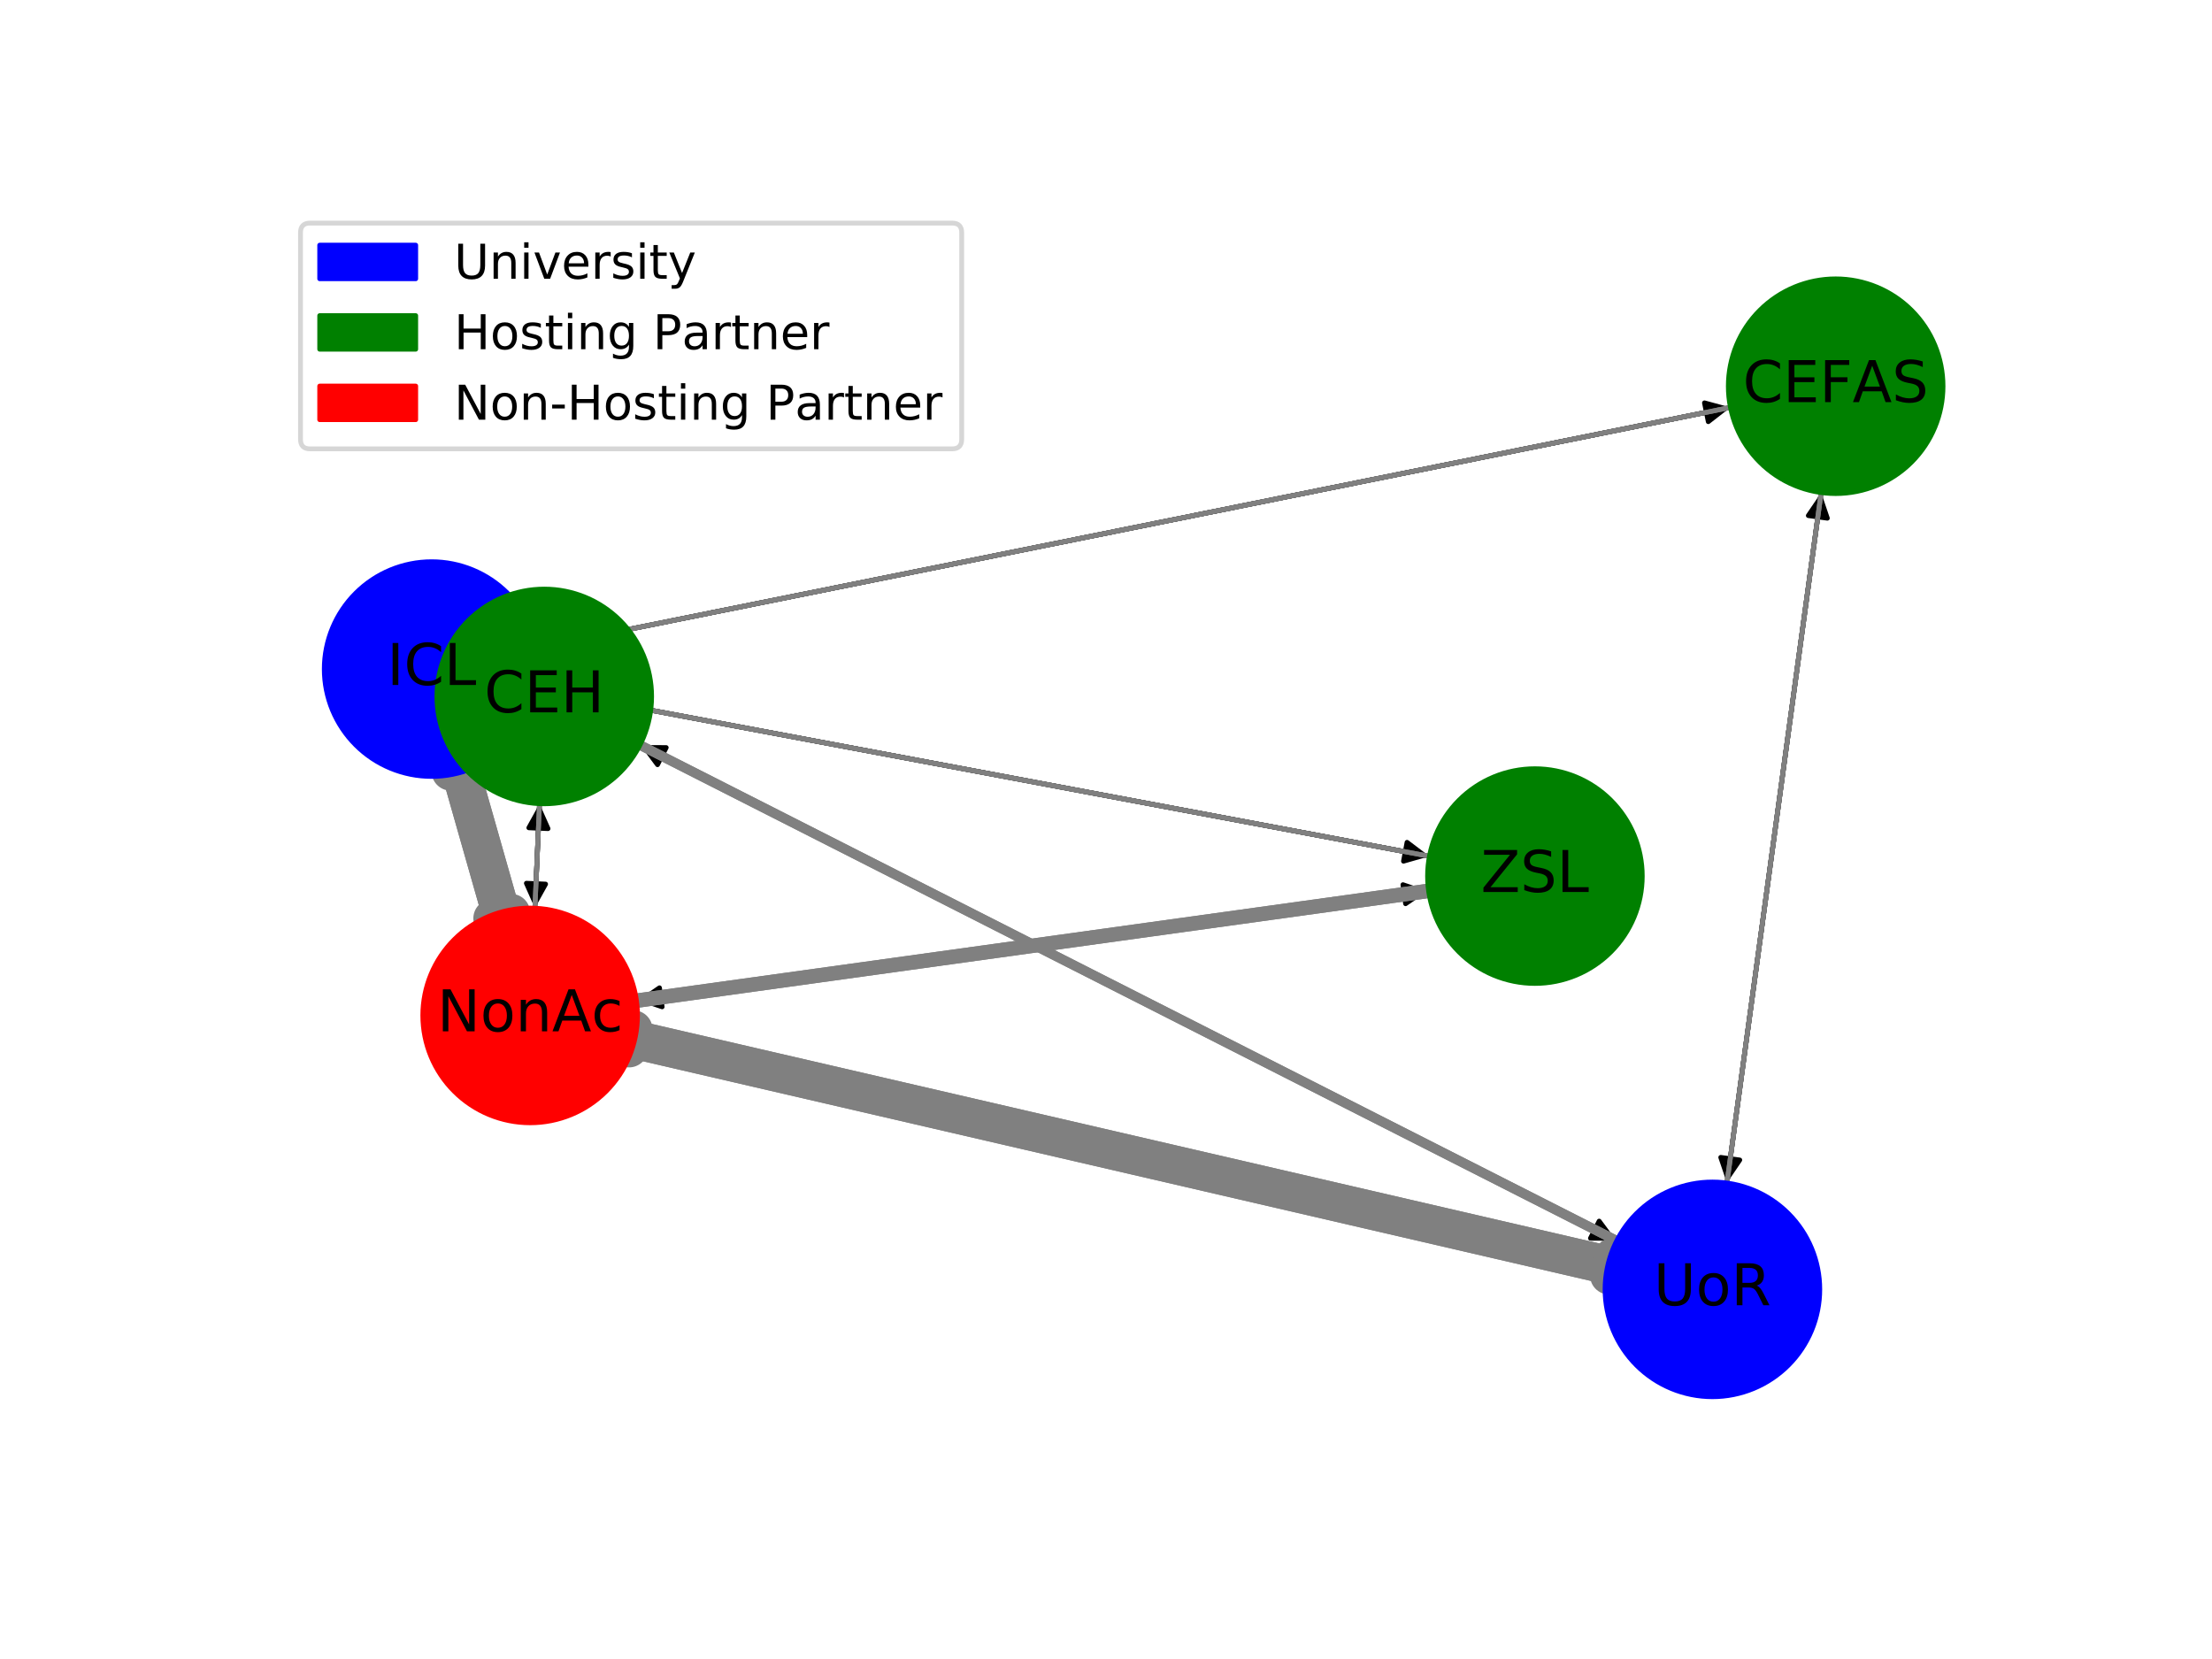 <?xml version="1.0" encoding="utf-8" standalone="no"?>
<!DOCTYPE svg PUBLIC "-//W3C//DTD SVG 1.1//EN"
  "http://www.w3.org/Graphics/SVG/1.1/DTD/svg11.dtd">
<!-- Created with matplotlib (http://matplotlib.org/) -->
<svg height="345.6pt" version="1.1" viewBox="0 0 460.8 345.6" width="460.8pt" xmlns="http://www.w3.org/2000/svg" xmlns:xlink="http://www.w3.org/1999/xlink">
 <defs>
  <style type="text/css">
*{stroke-linecap:butt;stroke-linejoin:round;}
  </style>
 </defs>
 <g id="figure_1">
  <g id="patch_1">
   <path d="M 0 345.6 
L 460.8 345.6 
L 460.8 0 
L 0 0 
z
" style="fill:#ffffff;"/>
  </g>
  <g id="axes_1">
   <g id="patch_2">
    <path clip-path="url(#p20478616c0)" d="M 89.916 139.382 
Q 90.782 139.592 90.562 139.539 
" style="fill:none;stroke:#000000;stroke-linecap:round;"/>
    <path clip-path="url(#p20478616c0)" d="M 87.148 136.651 
L 90.562 139.539 
L 86.203 140.538 
L 87.148 136.651 
z
" style="stroke:#000000;stroke-linecap:round;"/>
   </g>
   <g id="patch_3">
    <path clip-path="url(#p20478616c0)" d="M 89.916 139.382 
Q 193.844 158.882 296.674 178.175 
" style="fill:none;stroke:#000000;stroke-linecap:round;"/>
    <path clip-path="url(#p20478616c0)" d="M 293.111 175.472 
L 296.674 178.175 
L 292.374 179.403 
L 293.111 175.472 
z
" style="stroke:#000000;stroke-linecap:round;"/>
   </g>
   <g id="patch_4">
    <path clip-path="url(#p20478616c0)" d="M 89.916 139.382 
Q 225.201 112.127 359.39 85.093 
" style="fill:none;stroke:#000000;stroke-linecap:round;"/>
    <path clip-path="url(#p20478616c0)" d="M 355.074 83.922 
L 359.39 85.093 
L 355.864 87.843 
L 355.074 83.922 
z
" style="stroke:#000000;stroke-linecap:round;"/>
   </g>
   <g id="patch_5">
    <path clip-path="url(#p20478616c0)" d="M 89.916 139.382 
Q 97.12 164.706 104.018 188.955 
" style="fill:none;stroke:#000000;stroke-linecap:round;"/>
    <path clip-path="url(#p20478616c0)" d="M 104.847 184.56 
L 104.018 188.955 
L 101 185.655 
L 104.847 184.56 
z
" style="stroke:#000000;stroke-linecap:round;"/>
   </g>
   <g id="patch_6">
    <path clip-path="url(#p20478616c0)" d="M 356.729 268.6 
Q 245.023 211.9 134.313 155.707 
" style="fill:none;stroke:#000000;stroke-linecap:round;"/>
    <path clip-path="url(#p20478616c0)" d="M 136.975 159.301 
L 134.313 155.707 
L 138.785 155.734 
L 136.975 159.301 
z
" style="stroke:#000000;stroke-linecap:round;"/>
   </g>
   <g id="patch_7">
    <path clip-path="url(#p20478616c0)" d="M 356.729 268.6 
Q 368.055 185.605 379.23 103.718 
" style="fill:none;stroke:#000000;stroke-linecap:round;"/>
    <path clip-path="url(#p20478616c0)" d="M 376.707 107.411 
L 379.23 103.718 
L 380.67 107.952 
L 376.707 107.411 
z
" style="stroke:#000000;stroke-linecap:round;"/>
   </g>
   <g id="patch_8">
    <path clip-path="url(#p20478616c0)" d="M 356.729 268.6 
Q 244.478 242.591 133.316 216.834 
" style="fill:none;stroke:#000000;stroke-linecap:round;"/>
    <path clip-path="url(#p20478616c0)" d="M 136.761 219.685 
L 133.316 216.834 
L 137.664 215.789 
L 136.761 219.685 
z
" style="stroke:#000000;stroke-linecap:round;"/>
   </g>
   <g id="patch_9">
    <path clip-path="url(#p20478616c0)" d="M 113.38 145.082 
Q 112.514 144.872 112.734 144.925 
" style="fill:none;stroke:#000000;stroke-linecap:round;"/>
    <path clip-path="url(#p20478616c0)" d="M 116.148 147.813 
L 112.734 144.925 
L 117.093 143.926 
L 116.148 147.813 
z
" style="stroke:#000000;stroke-linecap:round;"/>
   </g>
   <g id="patch_10">
    <path clip-path="url(#p20478616c0)" d="M 113.38 145.082 
Q 225.086 201.781 335.796 257.974 
" style="fill:none;stroke:#000000;stroke-linecap:round;"/>
    <path clip-path="url(#p20478616c0)" d="M 333.134 254.381 
L 335.796 257.974 
L 331.324 257.947 
L 333.134 254.381 
z
" style="stroke:#000000;stroke-linecap:round;"/>
   </g>
   <g id="patch_11">
    <path clip-path="url(#p20478616c0)" d="M 113.38 145.082 
Q 112.404 167.14 111.478 188.081 
" style="fill:none;stroke:#000000;stroke-linecap:round;"/>
    <path clip-path="url(#p20478616c0)" d="M 113.653 184.173 
L 111.478 188.081 
L 109.657 183.997 
L 113.653 184.173 
z
" style="stroke:#000000;stroke-linecap:round;"/>
   </g>
   <g id="patch_12">
    <path clip-path="url(#p20478616c0)" d="M 319.751 182.505 
Q 215.823 163.005 112.993 143.712 
" style="fill:none;stroke:#000000;stroke-linecap:round;"/>
    <path clip-path="url(#p20478616c0)" d="M 116.556 146.415 
L 112.993 143.712 
L 117.293 142.484 
L 116.556 146.415 
z
" style="stroke:#000000;stroke-linecap:round;"/>
   </g>
   <g id="patch_13">
    <path clip-path="url(#p20478616c0)" d="M 319.751 182.505 
Q 226.171 195.484 133.697 208.309 
" style="fill:none;stroke:#000000;stroke-linecap:round;"/>
    <path clip-path="url(#p20478616c0)" d="M 137.934 209.74 
L 133.697 208.309 
L 137.385 205.778 
L 137.934 209.74 
z
" style="stroke:#000000;stroke-linecap:round;"/>
   </g>
   <g id="patch_14">
    <path clip-path="url(#p20478616c0)" d="M 382.404 80.456 
Q 247.119 107.711 112.93 134.746 
" style="fill:none;stroke:#000000;stroke-linecap:round;"/>
    <path clip-path="url(#p20478616c0)" d="M 117.246 135.916 
L 112.93 134.746 
L 116.456 131.995 
L 117.246 135.916 
z
" style="stroke:#000000;stroke-linecap:round;"/>
   </g>
   <g id="patch_15">
    <path clip-path="url(#p20478616c0)" d="M 382.404 80.456 
Q 371.078 163.451 359.903 245.338 
" style="fill:none;stroke:#000000;stroke-linecap:round;"/>
    <path clip-path="url(#p20478616c0)" d="M 362.426 241.645 
L 359.903 245.338 
L 358.463 241.104 
L 362.426 241.645 
z
" style="stroke:#000000;stroke-linecap:round;"/>
   </g>
   <g id="patch_16">
    <path clip-path="url(#p20478616c0)" d="M 110.441 211.534 
Q 103.237 186.21 96.339 161.961 
" style="fill:none;stroke:#000000;stroke-linecap:round;"/>
    <path clip-path="url(#p20478616c0)" d="M 95.51 166.356 
L 96.339 161.961 
L 99.357 165.261 
L 95.51 166.356 
z
" style="stroke:#000000;stroke-linecap:round;"/>
   </g>
   <g id="patch_17">
    <path clip-path="url(#p20478616c0)" d="M 110.441 211.534 
Q 222.692 237.543 333.854 263.299 
" style="fill:none;stroke:#000000;stroke-linecap:round;"/>
    <path clip-path="url(#p20478616c0)" d="M 330.409 260.448 
L 333.854 263.299 
L 329.506 264.345 
L 330.409 260.448 
z
" style="stroke:#000000;stroke-linecap:round;"/>
   </g>
   <g id="patch_18">
    <path clip-path="url(#p20478616c0)" d="M 110.441 211.534 
Q 111.416 189.476 112.343 168.535 
" style="fill:none;stroke:#000000;stroke-linecap:round;"/>
    <path clip-path="url(#p20478616c0)" d="M 110.168 172.443 
L 112.343 168.535 
L 114.164 172.619 
L 110.168 172.443 
z
" style="stroke:#000000;stroke-linecap:round;"/>
   </g>
   <g id="patch_19">
    <path clip-path="url(#p20478616c0)" d="M 110.441 211.534 
Q 204.021 198.555 296.495 185.731 
" style="fill:none;stroke:#000000;stroke-linecap:round;"/>
    <path clip-path="url(#p20478616c0)" d="M 292.258 184.299 
L 296.495 185.731 
L 292.807 188.261 
L 292.258 184.299 
z
" style="stroke:#000000;stroke-linecap:round;"/>
   </g>
   <g id="patch_20">
    <path clip-path="url(#p20478616c0)" d="M 89.916 139.382 
Q 97.439 141.21 102.789 142.509 
" style="fill:none;stroke:#808080;stroke-linecap:round;stroke-width:2;"/>
    <path clip-path="url(#p20478616c0)" d="M 99.374 139.622 
L 102.789 142.509 
L 98.43 143.508 
L 99.374 139.622 
z
" style="fill:#808080;stroke:#808080;stroke-linecap:round;stroke-width:2;"/>
   </g>
   <g id="patch_21">
    <path clip-path="url(#p20478616c0)" d="M 89.916 139.382 
Q 200.578 160.145 310.141 180.702 
" style="fill:none;stroke:#808080;stroke-linecap:round;"/>
    <path clip-path="url(#p20478616c0)" d="M 306.578 177.999 
L 310.141 180.702 
L 305.841 181.93 
L 306.578 177.999 
z
" style="fill:#808080;stroke:#808080;stroke-linecap:round;"/>
   </g>
   <g id="patch_22">
    <path clip-path="url(#p20478616c0)" d="M 89.916 139.382 
Q 231.913 110.775 372.815 82.388 
" style="fill:none;stroke:#808080;stroke-linecap:round;"/>
    <path clip-path="url(#p20478616c0)" d="M 368.499 81.218 
L 372.815 82.388 
L 369.289 85.139 
L 368.499 81.218 
z
" style="fill:#808080;stroke:#808080;stroke-linecap:round;"/>
   </g>
   <g id="patch_23">
    <path clip-path="url(#p20478616c0)" d="M 89.916 139.382 
Q 98.994 171.294 105.625 194.603 
" style="fill:none;stroke:#808080;stroke-linecap:round;stroke-width:8;"/>
    <path clip-path="url(#p20478616c0)" d="M 106.454 190.209 
L 105.625 194.603 
L 102.607 191.303 
L 106.454 190.209 
z
" style="fill:#808080;stroke:#808080;stroke-linecap:round;stroke-width:8;"/>
   </g>
   <g id="patch_24">
    <path clip-path="url(#p20478616c0)" d="M 356.729 268.6 
Q 238.914 208.8 123.094 150.013 
" style="fill:none;stroke:#808080;stroke-linecap:round;stroke-width:2;"/>
    <path clip-path="url(#p20478616c0)" d="M 125.755 153.606 
L 123.094 150.013 
L 127.566 150.04 
L 125.755 153.606 
z
" style="fill:#808080;stroke:#808080;stroke-linecap:round;stroke-width:2;"/>
   </g>
   <g id="patch_25">
    <path clip-path="url(#p20478616c0)" d="M 356.729 268.6 
Q 368.981 178.818 381.082 90.145 
" style="fill:none;stroke:#808080;stroke-linecap:round;"/>
    <path clip-path="url(#p20478616c0)" d="M 378.559 93.838 
L 381.082 90.145 
L 382.523 94.379 
L 378.559 93.838 
z
" style="fill:#808080;stroke:#808080;stroke-linecap:round;"/>
   </g>
   <g id="patch_26">
    <path clip-path="url(#p20478616c0)" d="M 356.729 268.6 
Q 237.803 241.044 127.591 215.508 
" style="fill:none;stroke:#808080;stroke-linecap:round;stroke-width:8;"/>
    <path clip-path="url(#p20478616c0)" d="M 131.036 218.359 
L 127.591 215.508 
L 131.939 214.462 
L 131.036 218.359 
z
" style="fill:#808080;stroke:#808080;stroke-linecap:round;stroke-width:8;"/>
   </g>
   <g id="patch_27">
    <path clip-path="url(#p20478616c0)" d="M 113.38 145.082 
Q 105.857 143.255 100.507 141.955 
" style="fill:none;stroke:#808080;stroke-linecap:round;stroke-width:2;"/>
    <path clip-path="url(#p20478616c0)" d="M 103.922 144.843 
L 100.507 141.955 
L 104.866 140.956 
L 103.922 144.843 
z
" style="fill:#808080;stroke:#808080;stroke-linecap:round;stroke-width:2;"/>
   </g>
   <g id="patch_28">
    <path clip-path="url(#p20478616c0)" d="M 113.38 145.082 
Q 231.195 204.882 347.015 263.669 
" style="fill:none;stroke:#808080;stroke-linecap:round;stroke-width:2;"/>
    <path clip-path="url(#p20478616c0)" d="M 344.354 260.075 
L 347.015 263.669 
L 342.543 263.642 
L 344.354 260.075 
z
" style="fill:#808080;stroke:#808080;stroke-linecap:round;stroke-width:2;"/>
   </g>
   <g id="patch_29">
    <path clip-path="url(#p20478616c0)" d="M 113.38 145.082 
Q 112.102 173.982 110.873 201.766 
" style="fill:none;stroke:#808080;stroke-linecap:round;"/>
    <path clip-path="url(#p20478616c0)" d="M 113.048 197.858 
L 110.873 201.766 
L 109.052 197.681 
L 113.048 197.858 
z
" style="fill:#808080;stroke:#808080;stroke-linecap:round;"/>
   </g>
   <g id="patch_30">
    <path clip-path="url(#p20478616c0)" d="M 319.751 182.505 
Q 209.089 161.742 99.526 141.185 
" style="fill:none;stroke:#808080;stroke-linecap:round;"/>
    <path clip-path="url(#p20478616c0)" d="M 103.089 143.888 
L 99.526 141.185 
L 103.827 139.957 
L 103.089 143.888 
z
" style="fill:#808080;stroke:#808080;stroke-linecap:round;"/>
   </g>
   <g id="patch_31">
    <path clip-path="url(#p20478616c0)" d="M 319.751 182.505 
Q 219.384 196.425 122.339 209.884 
" style="fill:none;stroke:#808080;stroke-linecap:round;stroke-width:3;"/>
    <path clip-path="url(#p20478616c0)" d="M 126.575 211.315 
L 122.339 209.884 
L 126.026 207.353 
L 126.575 211.315 
z
" style="fill:#808080;stroke:#808080;stroke-linecap:round;stroke-width:3;"/>
   </g>
   <g id="patch_32">
    <path clip-path="url(#p20478616c0)" d="M 382.404 80.456 
Q 240.407 109.064 99.505 137.45 
" style="fill:none;stroke:#808080;stroke-linecap:round;"/>
    <path clip-path="url(#p20478616c0)" d="M 103.821 138.621 
L 99.505 137.45 
L 103.031 134.7 
L 103.821 138.621 
z
" style="fill:#808080;stroke:#808080;stroke-linecap:round;"/>
   </g>
   <g id="patch_33">
    <path clip-path="url(#p20478616c0)" d="M 382.404 80.456 
Q 370.152 170.238 358.051 258.911 
" style="fill:none;stroke:#808080;stroke-linecap:round;"/>
    <path clip-path="url(#p20478616c0)" d="M 360.574 255.218 
L 358.051 258.911 
L 356.61 254.677 
L 360.574 255.218 
z
" style="fill:#808080;stroke:#808080;stroke-linecap:round;"/>
   </g>
   <g id="patch_34">
    <path clip-path="url(#p20478616c0)" d="M 110.441 211.534 
Q 101.363 179.622 94.732 156.313 
" style="fill:none;stroke:#808080;stroke-linecap:round;stroke-width:8;"/>
    <path clip-path="url(#p20478616c0)" d="M 93.903 160.707 
L 94.732 156.313 
L 97.75 159.613 
L 93.903 160.707 
z
" style="fill:#808080;stroke:#808080;stroke-linecap:round;stroke-width:8;"/>
   </g>
   <g id="patch_35">
    <path clip-path="url(#p20478616c0)" d="M 110.441 211.534 
Q 229.366 239.089 339.579 264.626 
" style="fill:none;stroke:#808080;stroke-linecap:round;stroke-width:8;"/>
    <path clip-path="url(#p20478616c0)" d="M 336.133 261.775 
L 339.579 264.626 
L 335.23 265.671 
L 336.133 261.775 
z
" style="fill:#808080;stroke:#808080;stroke-linecap:round;stroke-width:8;"/>
   </g>
   <g id="patch_36">
    <path clip-path="url(#p20478616c0)" d="M 110.441 211.534 
Q 111.719 182.634 112.948 154.85 
" style="fill:none;stroke:#808080;stroke-linecap:round;"/>
    <path clip-path="url(#p20478616c0)" d="M 110.773 158.758 
L 112.948 154.85 
L 114.769 158.935 
L 110.773 158.758 
z
" style="fill:#808080;stroke:#808080;stroke-linecap:round;"/>
   </g>
   <g id="patch_37">
    <path clip-path="url(#p20478616c0)" d="M 110.441 211.534 
Q 210.808 197.614 307.853 184.155 
" style="fill:none;stroke:#808080;stroke-linecap:round;stroke-width:3;"/>
    <path clip-path="url(#p20478616c0)" d="M 303.617 182.724 
L 307.853 184.155 
L 304.166 186.686 
L 303.617 182.724 
z
" style="fill:#808080;stroke:#808080;stroke-linecap:round;stroke-width:3;"/>
   </g>
   <g id="PathCollection_1">
    <defs>
     <path d="M 0 22.361 
C 5.93 22.361 11.618 20.005 15.811 15.811 
C 20.005 11.618 22.361 5.93 22.361 0 
C 22.361 -5.93 20.005 -11.618 15.811 -15.811 
C 11.618 -20.005 5.93 -22.361 0 -22.361 
C -5.93 -22.361 -11.618 -20.005 -15.811 -15.811 
C -20.005 -11.618 -22.361 -5.93 -22.361 0 
C -22.361 5.93 -20.005 11.618 -15.811 15.811 
C -11.618 20.005 -5.93 22.361 0 22.361 
z
" id="C0_0_5c139788c4"/>
    </defs>
    <g clip-path="url(#p20478616c0)">
     <use style="fill:#0000ff;stroke:#0000ff;" x="89.916" xlink:href="#C0_0_5c139788c4" y="139.382"/>
    </g>
    <g clip-path="url(#p20478616c0)">
     <use style="fill:#0000ff;stroke:#0000ff;" x="356.729" xlink:href="#C0_0_5c139788c4" y="268.6"/>
    </g>
    <g clip-path="url(#p20478616c0)">
     <use style="fill:#008000;stroke:#008000;" x="113.38" xlink:href="#C0_0_5c139788c4" y="145.082"/>
    </g>
    <g clip-path="url(#p20478616c0)">
     <use style="fill:#008000;stroke:#008000;" x="319.751" xlink:href="#C0_0_5c139788c4" y="182.505"/>
    </g>
    <g clip-path="url(#p20478616c0)">
     <use style="fill:#008000;stroke:#008000;" x="382.404" xlink:href="#C0_0_5c139788c4" y="80.456"/>
    </g>
    <g clip-path="url(#p20478616c0)">
     <use style="fill:#ff0000;stroke:#ff0000;" x="110.441" xlink:href="#C0_0_5c139788c4" y="211.534"/>
    </g>
   </g>
   <g id="text_1">
    <g clip-path="url(#p20478616c0)">
     <!-- ICL -->
     <defs>
      <path d="M 9.812 72.906 
L 19.672 72.906 
L 19.672 0 
L 9.812 0 
z
" id="DejaVuSans-49"/>
      <path d="M 64.406 67.281 
L 64.406 56.891 
Q 59.422 61.531 53.781 63.812 
Q 48.141 66.109 41.797 66.109 
Q 29.297 66.109 22.656 58.469 
Q 16.016 50.828 16.016 36.375 
Q 16.016 21.969 22.656 14.328 
Q 29.297 6.688 41.797 6.688 
Q 48.141 6.688 53.781 8.984 
Q 59.422 11.281 64.406 15.922 
L 64.406 5.609 
Q 59.234 2.094 53.438 0.328 
Q 47.656 -1.422 41.219 -1.422 
Q 24.656 -1.422 15.125 8.703 
Q 5.609 18.844 5.609 36.375 
Q 5.609 53.953 15.125 64.078 
Q 24.656 74.219 41.219 74.219 
Q 47.75 74.219 53.531 72.484 
Q 59.328 70.75 64.406 67.281 
z
" id="DejaVuSans-43"/>
      <path d="M 9.812 72.906 
L 19.672 72.906 
L 19.672 8.297 
L 55.172 8.297 
L 55.172 0 
L 9.812 0 
z
" id="DejaVuSans-4c"/>
     </defs>
     <g transform="translate(80.613 142.693)scale(0.12 -0.12)">
      <use xlink:href="#DejaVuSans-49"/>
      <use x="29.492" xlink:href="#DejaVuSans-43"/>
      <use x="99.316" xlink:href="#DejaVuSans-4c"/>
     </g>
    </g>
   </g>
   <g id="text_2">
    <g clip-path="url(#p20478616c0)">
     <!-- UoR -->
     <defs>
      <path d="M 8.688 72.906 
L 18.609 72.906 
L 18.609 28.609 
Q 18.609 16.891 22.844 11.734 
Q 27.094 6.594 36.625 6.594 
Q 46.094 6.594 50.344 11.734 
Q 54.594 16.891 54.594 28.609 
L 54.594 72.906 
L 64.5 72.906 
L 64.5 27.391 
Q 64.5 13.141 57.438 5.859 
Q 50.391 -1.422 36.625 -1.422 
Q 22.797 -1.422 15.734 5.859 
Q 8.688 13.141 8.688 27.391 
z
" id="DejaVuSans-55"/>
      <path d="M 30.609 48.391 
Q 23.391 48.391 19.188 42.75 
Q 14.984 37.109 14.984 27.297 
Q 14.984 17.484 19.156 11.844 
Q 23.344 6.203 30.609 6.203 
Q 37.797 6.203 41.984 11.859 
Q 46.188 17.531 46.188 27.297 
Q 46.188 37.016 41.984 42.703 
Q 37.797 48.391 30.609 48.391 
z
M 30.609 56 
Q 42.328 56 49.016 48.375 
Q 55.719 40.766 55.719 27.297 
Q 55.719 13.875 49.016 6.219 
Q 42.328 -1.422 30.609 -1.422 
Q 18.844 -1.422 12.172 6.219 
Q 5.516 13.875 5.516 27.297 
Q 5.516 40.766 12.172 48.375 
Q 18.844 56 30.609 56 
z
" id="DejaVuSans-6f"/>
      <path d="M 44.391 34.188 
Q 47.562 33.109 50.562 29.594 
Q 53.562 26.078 56.594 19.922 
L 66.609 0 
L 56 0 
L 46.688 18.703 
Q 43.062 26.031 39.672 28.422 
Q 36.281 30.812 30.422 30.812 
L 19.672 30.812 
L 19.672 0 
L 9.812 0 
L 9.812 72.906 
L 32.078 72.906 
Q 44.578 72.906 50.734 67.672 
Q 56.891 62.453 56.891 51.906 
Q 56.891 45.016 53.688 40.469 
Q 50.484 35.938 44.391 34.188 
z
M 19.672 64.797 
L 19.672 38.922 
L 32.078 38.922 
Q 39.203 38.922 42.844 42.219 
Q 46.484 45.516 46.484 51.906 
Q 46.484 58.297 42.844 61.547 
Q 39.203 64.797 32.078 64.797 
z
" id="DejaVuSans-52"/>
     </defs>
     <g transform="translate(344.497 271.911)scale(0.12 -0.12)">
      <use xlink:href="#DejaVuSans-55"/>
      <use x="73.193" xlink:href="#DejaVuSans-6f"/>
      <use x="134.375" xlink:href="#DejaVuSans-52"/>
     </g>
    </g>
   </g>
   <g id="text_3">
    <g clip-path="url(#p20478616c0)">
     <!-- CEH -->
     <defs>
      <path d="M 9.812 72.906 
L 55.906 72.906 
L 55.906 64.594 
L 19.672 64.594 
L 19.672 43.016 
L 54.391 43.016 
L 54.391 34.719 
L 19.672 34.719 
L 19.672 8.297 
L 56.781 8.297 
L 56.781 0 
L 9.812 0 
z
" id="DejaVuSans-45"/>
      <path d="M 9.812 72.906 
L 19.672 72.906 
L 19.672 43.016 
L 55.516 43.016 
L 55.516 72.906 
L 65.375 72.906 
L 65.375 0 
L 55.516 0 
L 55.516 34.719 
L 19.672 34.719 
L 19.672 0 
L 9.812 0 
z
" id="DejaVuSans-48"/>
     </defs>
     <g transform="translate(100.887 148.393)scale(0.12 -0.12)">
      <use xlink:href="#DejaVuSans-43"/>
      <use x="69.824" xlink:href="#DejaVuSans-45"/>
      <use x="133.008" xlink:href="#DejaVuSans-48"/>
     </g>
    </g>
   </g>
   <g id="text_4">
    <g clip-path="url(#p20478616c0)">
     <!-- ZSL -->
     <defs>
      <path d="M 5.609 72.906 
L 62.891 72.906 
L 62.891 65.375 
L 16.797 8.297 
L 64.016 8.297 
L 64.016 0 
L 4.5 0 
L 4.5 7.516 
L 50.594 64.594 
L 5.609 64.594 
z
" id="DejaVuSans-5a"/>
      <path d="M 53.516 70.516 
L 53.516 60.891 
Q 47.906 63.578 42.922 64.891 
Q 37.938 66.219 33.297 66.219 
Q 25.25 66.219 20.875 63.094 
Q 16.5 59.969 16.5 54.203 
Q 16.5 49.359 19.406 46.891 
Q 22.312 44.438 30.422 42.922 
L 36.375 41.703 
Q 47.406 39.594 52.656 34.297 
Q 57.906 29 57.906 20.125 
Q 57.906 9.516 50.797 4.047 
Q 43.703 -1.422 29.984 -1.422 
Q 24.812 -1.422 18.969 -0.25 
Q 13.141 0.922 6.891 3.219 
L 6.891 13.375 
Q 12.891 10.016 18.656 8.297 
Q 24.422 6.594 29.984 6.594 
Q 38.422 6.594 43.016 9.906 
Q 47.609 13.234 47.609 19.391 
Q 47.609 24.75 44.312 27.781 
Q 41.016 30.812 33.5 32.328 
L 27.484 33.5 
Q 16.453 35.688 11.516 40.375 
Q 6.594 45.062 6.594 53.422 
Q 6.594 63.094 13.406 68.656 
Q 20.219 74.219 32.172 74.219 
Q 37.312 74.219 42.625 73.281 
Q 47.953 72.359 53.516 70.516 
z
" id="DejaVuSans-53"/>
     </defs>
     <g transform="translate(308.489 185.816)scale(0.12 -0.12)">
      <use xlink:href="#DejaVuSans-5a"/>
      <use x="68.506" xlink:href="#DejaVuSans-53"/>
      <use x="131.982" xlink:href="#DejaVuSans-4c"/>
     </g>
    </g>
   </g>
   <g id="text_5">
    <g clip-path="url(#p20478616c0)">
     <!-- CEFAS -->
     <defs>
      <path d="M 9.812 72.906 
L 51.703 72.906 
L 51.703 64.594 
L 19.672 64.594 
L 19.672 43.109 
L 48.578 43.109 
L 48.578 34.812 
L 19.672 34.812 
L 19.672 0 
L 9.812 0 
z
" id="DejaVuSans-46"/>
      <path d="M 34.188 63.188 
L 20.797 26.906 
L 47.609 26.906 
z
M 28.609 72.906 
L 39.797 72.906 
L 67.578 0 
L 57.328 0 
L 50.688 18.703 
L 17.828 18.703 
L 11.188 0 
L 0.781 0 
z
" id="DejaVuSans-41"/>
     </defs>
     <g transform="translate(363.067 83.768)scale(0.12 -0.12)">
      <use xlink:href="#DejaVuSans-43"/>
      <use x="69.824" xlink:href="#DejaVuSans-45"/>
      <use x="133.008" xlink:href="#DejaVuSans-46"/>
      <use x="190.387" xlink:href="#DejaVuSans-41"/>
      <use x="258.795" xlink:href="#DejaVuSans-53"/>
     </g>
    </g>
   </g>
   <g id="text_6">
    <g clip-path="url(#p20478616c0)">
     <!-- NonAc -->
     <defs>
      <path d="M 9.812 72.906 
L 23.094 72.906 
L 55.422 11.922 
L 55.422 72.906 
L 64.984 72.906 
L 64.984 0 
L 51.703 0 
L 19.391 60.984 
L 19.391 0 
L 9.812 0 
z
" id="DejaVuSans-4e"/>
      <path d="M 54.891 33.016 
L 54.891 0 
L 45.906 0 
L 45.906 32.719 
Q 45.906 40.484 42.875 44.328 
Q 39.844 48.188 33.797 48.188 
Q 26.516 48.188 22.312 43.547 
Q 18.109 38.922 18.109 30.906 
L 18.109 0 
L 9.078 0 
L 9.078 54.688 
L 18.109 54.688 
L 18.109 46.188 
Q 21.344 51.125 25.703 53.562 
Q 30.078 56 35.797 56 
Q 45.219 56 50.047 50.172 
Q 54.891 44.344 54.891 33.016 
z
" id="DejaVuSans-6e"/>
      <path d="M 48.781 52.594 
L 48.781 44.188 
Q 44.969 46.297 41.141 47.344 
Q 37.312 48.391 33.406 48.391 
Q 24.656 48.391 19.812 42.844 
Q 14.984 37.312 14.984 27.297 
Q 14.984 17.281 19.812 11.734 
Q 24.656 6.203 33.406 6.203 
Q 37.312 6.203 41.141 7.25 
Q 44.969 8.297 48.781 10.406 
L 48.781 2.094 
Q 45.016 0.344 40.984 -0.531 
Q 36.969 -1.422 32.422 -1.422 
Q 20.062 -1.422 12.781 6.344 
Q 5.516 14.109 5.516 27.297 
Q 5.516 40.672 12.859 48.328 
Q 20.219 56 33.016 56 
Q 37.156 56 41.109 55.141 
Q 45.062 54.297 48.781 52.594 
z
" id="DejaVuSans-63"/>
     </defs>
     <g transform="translate(91.076 214.845)scale(0.12 -0.12)">
      <use xlink:href="#DejaVuSans-4e"/>
      <use x="74.805" xlink:href="#DejaVuSans-6f"/>
      <use x="135.986" xlink:href="#DejaVuSans-6e"/>
      <use x="199.365" xlink:href="#DejaVuSans-41"/>
      <use x="267.758" xlink:href="#DejaVuSans-63"/>
     </g>
    </g>
   </g>
   <g id="legend_1">
    <g id="patch_38">
     <path d="M 64.6 93.506 
L 198.341 93.506 
Q 200.341 93.506 200.341 91.506 
L 200.341 48.472 
Q 200.341 46.472 198.341 46.472 
L 64.6 46.472 
Q 62.6 46.472 62.6 48.472 
L 62.6 91.506 
Q 62.6 93.506 64.6 93.506 
z
" style="fill:#ffffff;opacity:0.8;stroke:#cccccc;stroke-linejoin:miter;"/>
    </g>
    <g id="patch_39">
     <path d="M 66.6 58.07 
L 86.6 58.07 
L 86.6 51.07 
L 66.6 51.07 
z
" style="fill:#0000ff;stroke:#0000ff;stroke-linejoin:miter;"/>
    </g>
    <g id="text_7">
     <!-- University -->
     <defs>
      <path d="M 9.422 54.688 
L 18.406 54.688 
L 18.406 0 
L 9.422 0 
z
M 9.422 75.984 
L 18.406 75.984 
L 18.406 64.594 
L 9.422 64.594 
z
" id="DejaVuSans-69"/>
      <path d="M 2.984 54.688 
L 12.5 54.688 
L 29.594 8.797 
L 46.688 54.688 
L 56.203 54.688 
L 35.688 0 
L 23.484 0 
z
" id="DejaVuSans-76"/>
      <path d="M 56.203 29.594 
L 56.203 25.203 
L 14.891 25.203 
Q 15.484 15.922 20.484 11.062 
Q 25.484 6.203 34.422 6.203 
Q 39.594 6.203 44.453 7.469 
Q 49.312 8.734 54.109 11.281 
L 54.109 2.781 
Q 49.266 0.734 44.188 -0.344 
Q 39.109 -1.422 33.891 -1.422 
Q 20.797 -1.422 13.156 6.188 
Q 5.516 13.812 5.516 26.812 
Q 5.516 40.234 12.766 48.109 
Q 20.016 56 32.328 56 
Q 43.359 56 49.781 48.891 
Q 56.203 41.797 56.203 29.594 
z
M 47.219 32.234 
Q 47.125 39.594 43.094 43.984 
Q 39.062 48.391 32.422 48.391 
Q 24.906 48.391 20.391 44.141 
Q 15.875 39.891 15.188 32.172 
z
" id="DejaVuSans-65"/>
      <path d="M 41.109 46.297 
Q 39.594 47.172 37.812 47.578 
Q 36.031 48 33.891 48 
Q 26.266 48 22.188 43.047 
Q 18.109 38.094 18.109 28.812 
L 18.109 0 
L 9.078 0 
L 9.078 54.688 
L 18.109 54.688 
L 18.109 46.188 
Q 20.953 51.172 25.484 53.578 
Q 30.031 56 36.531 56 
Q 37.453 56 38.578 55.875 
Q 39.703 55.766 41.062 55.516 
z
" id="DejaVuSans-72"/>
      <path d="M 44.281 53.078 
L 44.281 44.578 
Q 40.484 46.531 36.375 47.5 
Q 32.281 48.484 27.875 48.484 
Q 21.188 48.484 17.844 46.438 
Q 14.5 44.391 14.5 40.281 
Q 14.5 37.156 16.891 35.375 
Q 19.281 33.594 26.516 31.984 
L 29.594 31.297 
Q 39.156 29.25 43.188 25.516 
Q 47.219 21.781 47.219 15.094 
Q 47.219 7.469 41.188 3.016 
Q 35.156 -1.422 24.609 -1.422 
Q 20.219 -1.422 15.453 -0.562 
Q 10.688 0.297 5.422 2 
L 5.422 11.281 
Q 10.406 8.688 15.234 7.391 
Q 20.062 6.109 24.812 6.109 
Q 31.156 6.109 34.562 8.281 
Q 37.984 10.453 37.984 14.406 
Q 37.984 18.062 35.516 20.016 
Q 33.062 21.969 24.703 23.781 
L 21.578 24.516 
Q 13.234 26.266 9.516 29.906 
Q 5.812 33.547 5.812 39.891 
Q 5.812 47.609 11.281 51.797 
Q 16.75 56 26.812 56 
Q 31.781 56 36.172 55.266 
Q 40.578 54.547 44.281 53.078 
z
" id="DejaVuSans-73"/>
      <path d="M 18.312 70.219 
L 18.312 54.688 
L 36.812 54.688 
L 36.812 47.703 
L 18.312 47.703 
L 18.312 18.016 
Q 18.312 11.328 20.141 9.422 
Q 21.969 7.516 27.594 7.516 
L 36.812 7.516 
L 36.812 0 
L 27.594 0 
Q 17.188 0 13.234 3.875 
Q 9.281 7.766 9.281 18.016 
L 9.281 47.703 
L 2.688 47.703 
L 2.688 54.688 
L 9.281 54.688 
L 9.281 70.219 
z
" id="DejaVuSans-74"/>
      <path d="M 32.172 -5.078 
Q 28.375 -14.844 24.75 -17.812 
Q 21.141 -20.797 15.094 -20.797 
L 7.906 -20.797 
L 7.906 -13.281 
L 13.188 -13.281 
Q 16.891 -13.281 18.938 -11.516 
Q 21 -9.766 23.484 -3.219 
L 25.094 0.875 
L 2.984 54.688 
L 12.5 54.688 
L 29.594 11.922 
L 46.688 54.688 
L 56.203 54.688 
z
" id="DejaVuSans-79"/>
     </defs>
     <g transform="translate(94.6 58.07)scale(0.1 -0.1)">
      <use xlink:href="#DejaVuSans-55"/>
      <use x="73.193" xlink:href="#DejaVuSans-6e"/>
      <use x="136.572" xlink:href="#DejaVuSans-69"/>
      <use x="164.355" xlink:href="#DejaVuSans-76"/>
      <use x="223.535" xlink:href="#DejaVuSans-65"/>
      <use x="285.059" xlink:href="#DejaVuSans-72"/>
      <use x="326.172" xlink:href="#DejaVuSans-73"/>
      <use x="378.271" xlink:href="#DejaVuSans-69"/>
      <use x="406.055" xlink:href="#DejaVuSans-74"/>
      <use x="445.264" xlink:href="#DejaVuSans-79"/>
     </g>
    </g>
    <g id="patch_40">
     <path d="M 66.6 72.749 
L 86.6 72.749 
L 86.6 65.749 
L 66.6 65.749 
z
" style="fill:#008000;stroke:#008000;stroke-linejoin:miter;"/>
    </g>
    <g id="text_8">
     <!-- Hosting Partner -->
     <defs>
      <path d="M 45.406 27.984 
Q 45.406 37.75 41.375 43.109 
Q 37.359 48.484 30.078 48.484 
Q 22.859 48.484 18.828 43.109 
Q 14.797 37.75 14.797 27.984 
Q 14.797 18.266 18.828 12.891 
Q 22.859 7.516 30.078 7.516 
Q 37.359 7.516 41.375 12.891 
Q 45.406 18.266 45.406 27.984 
z
M 54.391 6.781 
Q 54.391 -7.172 48.188 -13.984 
Q 42 -20.797 29.203 -20.797 
Q 24.469 -20.797 20.266 -20.094 
Q 16.062 -19.391 12.109 -17.922 
L 12.109 -9.188 
Q 16.062 -11.328 19.922 -12.344 
Q 23.781 -13.375 27.781 -13.375 
Q 36.625 -13.375 41.016 -8.766 
Q 45.406 -4.156 45.406 5.172 
L 45.406 9.625 
Q 42.625 4.781 38.281 2.391 
Q 33.938 0 27.875 0 
Q 17.828 0 11.672 7.656 
Q 5.516 15.328 5.516 27.984 
Q 5.516 40.672 11.672 48.328 
Q 17.828 56 27.875 56 
Q 33.938 56 38.281 53.609 
Q 42.625 51.219 45.406 46.391 
L 45.406 54.688 
L 54.391 54.688 
z
" id="DejaVuSans-67"/>
      <path id="DejaVuSans-20"/>
      <path d="M 19.672 64.797 
L 19.672 37.406 
L 32.078 37.406 
Q 38.969 37.406 42.719 40.969 
Q 46.484 44.531 46.484 51.125 
Q 46.484 57.672 42.719 61.234 
Q 38.969 64.797 32.078 64.797 
z
M 9.812 72.906 
L 32.078 72.906 
Q 44.344 72.906 50.609 67.359 
Q 56.891 61.812 56.891 51.125 
Q 56.891 40.328 50.609 34.812 
Q 44.344 29.297 32.078 29.297 
L 19.672 29.297 
L 19.672 0 
L 9.812 0 
z
" id="DejaVuSans-50"/>
      <path d="M 34.281 27.484 
Q 23.391 27.484 19.188 25 
Q 14.984 22.516 14.984 16.5 
Q 14.984 11.719 18.141 8.906 
Q 21.297 6.109 26.703 6.109 
Q 34.188 6.109 38.703 11.406 
Q 43.219 16.703 43.219 25.484 
L 43.219 27.484 
z
M 52.203 31.203 
L 52.203 0 
L 43.219 0 
L 43.219 8.297 
Q 40.141 3.328 35.547 0.953 
Q 30.953 -1.422 24.312 -1.422 
Q 15.922 -1.422 10.953 3.297 
Q 6 8.016 6 15.922 
Q 6 25.141 12.172 29.828 
Q 18.359 34.516 30.609 34.516 
L 43.219 34.516 
L 43.219 35.406 
Q 43.219 41.609 39.141 45 
Q 35.062 48.391 27.688 48.391 
Q 23 48.391 18.547 47.266 
Q 14.109 46.141 10.016 43.891 
L 10.016 52.203 
Q 14.938 54.109 19.578 55.047 
Q 24.219 56 28.609 56 
Q 40.484 56 46.344 49.844 
Q 52.203 43.703 52.203 31.203 
z
" id="DejaVuSans-61"/>
     </defs>
     <g transform="translate(94.6 72.749)scale(0.1 -0.1)">
      <use xlink:href="#DejaVuSans-48"/>
      <use x="75.195" xlink:href="#DejaVuSans-6f"/>
      <use x="136.377" xlink:href="#DejaVuSans-73"/>
      <use x="188.477" xlink:href="#DejaVuSans-74"/>
      <use x="227.686" xlink:href="#DejaVuSans-69"/>
      <use x="255.469" xlink:href="#DejaVuSans-6e"/>
      <use x="318.848" xlink:href="#DejaVuSans-67"/>
      <use x="382.324" xlink:href="#DejaVuSans-20"/>
      <use x="414.111" xlink:href="#DejaVuSans-50"/>
      <use x="474.352" xlink:href="#DejaVuSans-61"/>
      <use x="535.631" xlink:href="#DejaVuSans-72"/>
      <use x="576.744" xlink:href="#DejaVuSans-74"/>
      <use x="615.953" xlink:href="#DejaVuSans-6e"/>
      <use x="679.332" xlink:href="#DejaVuSans-65"/>
      <use x="740.855" xlink:href="#DejaVuSans-72"/>
     </g>
    </g>
    <g id="patch_41">
     <path d="M 66.6 87.427 
L 86.6 87.427 
L 86.6 80.427 
L 66.6 80.427 
z
" style="fill:#ff0000;stroke:#ff0000;stroke-linejoin:miter;"/>
    </g>
    <g id="text_9">
     <!-- Non-Hosting Partner -->
     <defs>
      <path d="M 4.891 31.391 
L 31.203 31.391 
L 31.203 23.391 
L 4.891 23.391 
z
" id="DejaVuSans-2d"/>
     </defs>
     <g transform="translate(94.6 87.427)scale(0.1 -0.1)">
      <use xlink:href="#DejaVuSans-4e"/>
      <use x="74.805" xlink:href="#DejaVuSans-6f"/>
      <use x="135.986" xlink:href="#DejaVuSans-6e"/>
      <use x="199.365" xlink:href="#DejaVuSans-2d"/>
      <use x="235.449" xlink:href="#DejaVuSans-48"/>
      <use x="310.645" xlink:href="#DejaVuSans-6f"/>
      <use x="371.826" xlink:href="#DejaVuSans-73"/>
      <use x="423.926" xlink:href="#DejaVuSans-74"/>
      <use x="463.135" xlink:href="#DejaVuSans-69"/>
      <use x="490.918" xlink:href="#DejaVuSans-6e"/>
      <use x="554.297" xlink:href="#DejaVuSans-67"/>
      <use x="617.773" xlink:href="#DejaVuSans-20"/>
      <use x="649.561" xlink:href="#DejaVuSans-50"/>
      <use x="709.801" xlink:href="#DejaVuSans-61"/>
      <use x="771.08" xlink:href="#DejaVuSans-72"/>
      <use x="812.193" xlink:href="#DejaVuSans-74"/>
      <use x="851.402" xlink:href="#DejaVuSans-6e"/>
      <use x="914.781" xlink:href="#DejaVuSans-65"/>
      <use x="976.305" xlink:href="#DejaVuSans-72"/>
     </g>
    </g>
   </g>
  </g>
 </g>
 <defs>
  <clipPath id="p20478616c0">
   <rect height="266.112" width="357.12" x="57.6" y="41.472"/>
  </clipPath>
 </defs>
</svg>
